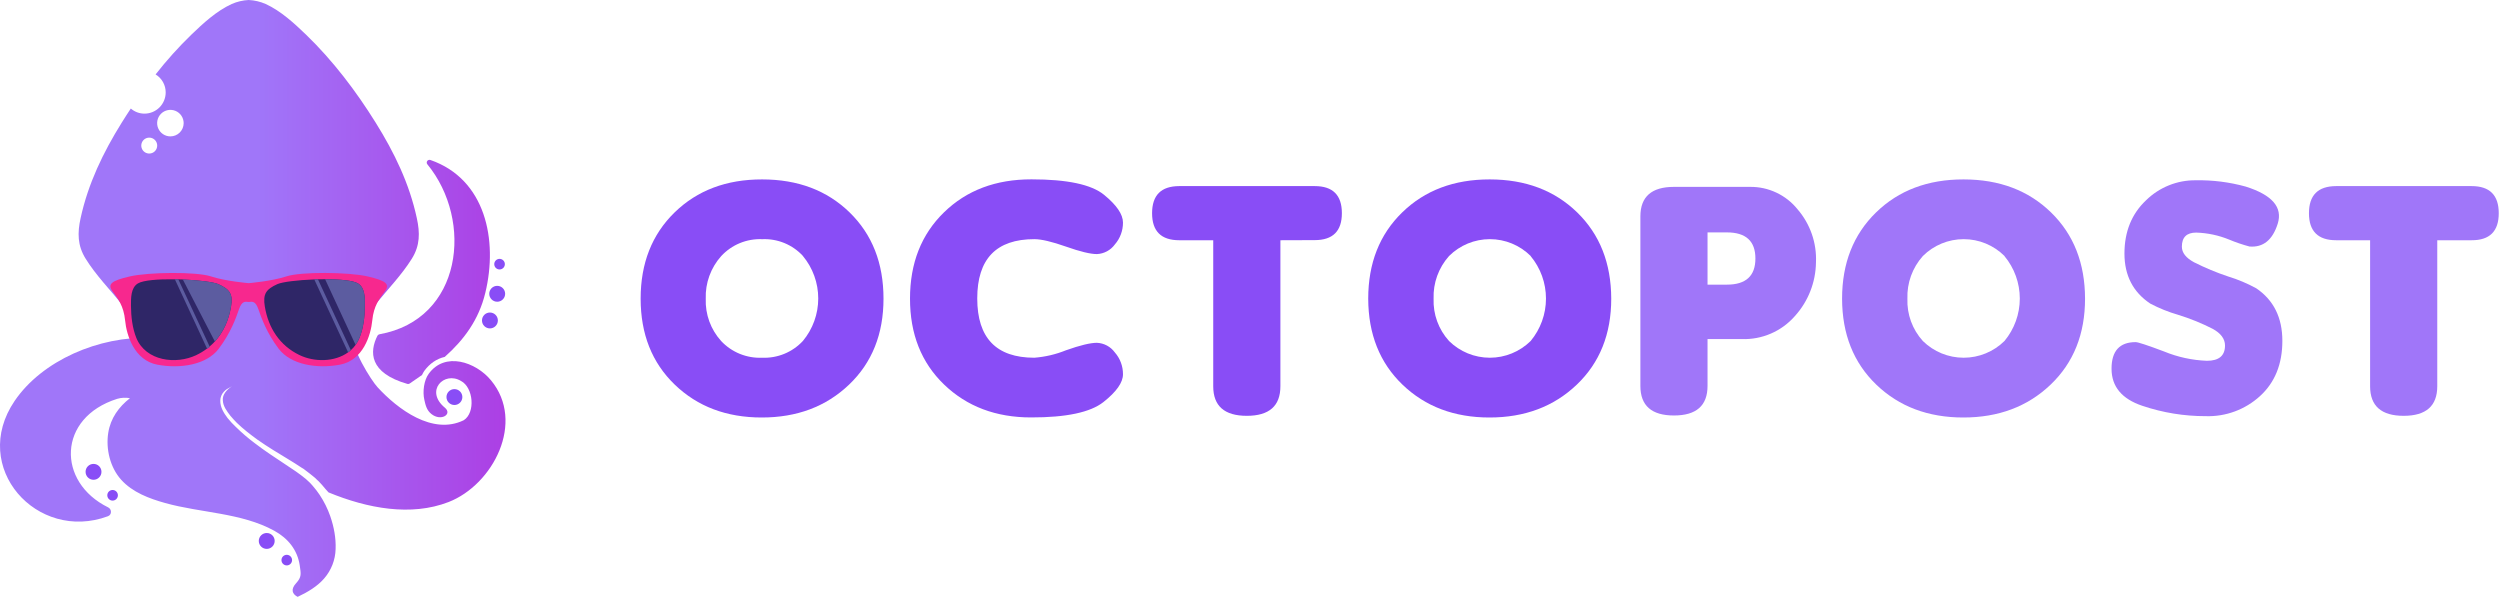 <svg width="222" height="53" viewBox="0 0 222 53" fill="none" xmlns="http://www.w3.org/2000/svg">
<path d="M43.094 26.009C42.516 28.408 41.185 30.19 39.494 31.692C38.766 31.859 38.151 32.289 37.678 32.935C37.599 33.051 37.53 33.174 37.473 33.302C37.12 33.551 36.752 33.806 36.385 34.054C36.356 34.076 36.322 34.09 36.287 34.097C36.251 34.103 36.215 34.102 36.18 34.092C32.764 33.115 32.797 31.232 33.519 29.808C33.538 29.776 33.564 29.749 33.594 29.727C33.625 29.706 33.659 29.691 33.695 29.683C41.067 28.371 42.062 19.598 37.946 14.586C37.913 14.545 37.895 14.494 37.894 14.441C37.893 14.388 37.909 14.336 37.94 14.294C37.971 14.251 38.015 14.219 38.065 14.204C38.115 14.188 38.169 14.189 38.219 14.207C43.106 15.899 44.238 21.296 43.094 26.009Z" fill="url(#paint0_linear_944_257)"/>
<path d="M43.598 33.769C42.248 32.139 39.5 31.195 38.058 33.209C37.653 33.775 37.51 34.77 37.684 35.516C37.784 35.957 37.883 36.436 38.319 36.772C39.164 37.437 40.197 36.784 39.507 36.206C37.691 34.701 39.444 32.929 40.936 33.83C42.037 34.403 42.236 36.641 41.185 37.313C38.417 38.674 35.309 36.33 33.524 34.384C32.984 33.8 31.106 30.877 31.287 29.453C32.002 28.695 32.661 27.88 33.308 27.072C34.389 25.735 35.67 24.421 36.578 22.962C37.299 21.799 37.299 20.674 37.014 19.374C36.355 16.309 35.018 13.548 33.362 10.894C31.61 8.082 29.569 5.39 27.182 3.083C26.119 2.063 24.938 0.969 23.59 0.353C23.114 0.145 22.604 0.025 22.085 0C21.567 0.025 21.057 0.145 20.581 0.353C19.232 0.969 18.049 2.061 16.988 3.083C15.852 4.185 14.793 5.363 13.817 6.609C14.092 6.775 14.318 7.01 14.475 7.29C14.632 7.57 14.714 7.885 14.713 8.206C14.713 8.705 14.515 9.183 14.163 9.537C13.811 9.89 13.334 10.089 12.835 10.091C12.387 10.093 11.954 9.932 11.616 9.637C11.342 10.054 11.069 10.47 10.808 10.893C9.154 13.548 7.823 16.311 7.157 19.373C6.871 20.673 6.877 21.799 7.598 22.961C8.5 24.422 9.781 25.734 10.863 27.071C11.671 28.072 12.492 29.098 13.418 30C8.786 29.832 3.737 32.014 1.299 35.602C-2.718 41.509 3.295 48.175 9.582 45.843C9.942 45.713 9.942 45.221 9.601 45.053C5.042 42.815 5.086 37.095 10.409 35.416C10.776 35.309 11.164 35.29 11.54 35.36C10.558 36.125 9.818 37.132 9.613 38.432C9.383 39.861 9.781 41.516 10.757 42.597C11.758 43.716 13.257 44.276 14.668 44.668C17.82 45.551 21.427 45.526 24.343 47.124C25.568 47.796 26.414 48.822 26.619 50.22C26.725 50.954 26.799 51.24 26.296 51.787C25.792 52.334 25.948 52.757 26.432 53C27.346 52.571 28.186 52.061 28.782 51.371C29.417 50.644 29.778 49.718 29.802 48.753C29.84 47.789 29.659 46.795 29.324 45.831C29.09 45.163 28.773 44.527 28.381 43.938C28.208 43.679 28.018 43.431 27.814 43.196L27.604 42.956C27.57 42.921 27.536 42.887 27.502 42.851L27.267 42.633C27.229 42.599 27.193 42.565 27.157 42.531C26.588 42.06 25.96 41.642 25.322 41.227C24.416 40.628 23.501 40.029 22.632 39.361C22.036 38.916 21.471 38.431 20.94 37.91C20.679 37.666 20.436 37.404 20.212 37.127C19.881 36.689 19.552 36.177 19.561 35.572C19.565 35.276 19.681 34.992 19.886 34.779C20.037 34.602 20.232 34.494 20.428 34.394C20.481 34.365 20.534 34.335 20.587 34.304C20.578 34.31 20.57 34.317 20.561 34.322L20.571 34.317C20.125 34.611 19.726 35.062 19.789 35.569C19.809 36.072 20.148 36.517 20.463 36.927C20.64 37.139 20.831 37.344 21.028 37.544C21.591 38.092 22.225 38.578 22.864 39.044C23.748 39.666 24.671 40.222 25.601 40.783C25.991 41.019 26.385 41.265 26.773 41.525C26.831 41.562 26.89 41.596 26.953 41.633C27.022 41.68 27.081 41.733 27.147 41.781C27.257 41.857 27.36 41.94 27.464 42.022C27.568 42.103 27.661 42.175 27.758 42.257L27.994 42.45L28.155 42.611C28.2 42.653 28.248 42.689 28.291 42.732C28.505 42.951 28.704 43.179 28.894 43.415C28.986 43.521 29.086 43.617 29.175 43.726C32.65 45.155 36.498 45.871 39.828 44.583C43.784 43.048 46.676 37.48 43.598 33.769ZM13.257 13.635C13.117 13.636 12.979 13.595 12.863 13.518C12.746 13.441 12.655 13.331 12.601 13.202C12.547 13.073 12.532 12.93 12.559 12.793C12.586 12.656 12.652 12.529 12.751 12.43C12.85 12.331 12.976 12.263 13.113 12.236C13.25 12.208 13.393 12.222 13.522 12.275C13.651 12.328 13.762 12.419 13.84 12.535C13.918 12.652 13.959 12.788 13.959 12.928C13.959 13.115 13.885 13.294 13.754 13.427C13.622 13.559 13.443 13.634 13.257 13.635ZM15.134 12.111C14.902 12.112 14.673 12.043 14.479 11.914C14.285 11.785 14.134 11.602 14.044 11.386C13.955 11.171 13.931 10.934 13.976 10.706C14.021 10.477 14.133 10.267 14.298 10.102C14.462 9.937 14.672 9.824 14.901 9.779C15.129 9.733 15.366 9.756 15.582 9.845C15.797 9.934 15.981 10.085 16.111 10.279C16.24 10.473 16.309 10.701 16.309 10.934C16.309 11.246 16.185 11.545 15.965 11.766C15.744 11.987 15.444 12.111 15.132 12.111H15.134Z" fill="url(#paint1_linear_944_257)"/>
<path d="M44.361 23.928C44.621 23.928 44.831 23.717 44.831 23.457C44.831 23.198 44.621 22.987 44.361 22.987C44.101 22.987 43.89 23.198 43.89 23.457C43.89 23.717 44.101 23.928 44.361 23.928Z" fill="#894DF6"/>
<path d="M44.152 26.794C44.541 26.794 44.857 26.478 44.857 26.088C44.857 25.698 44.541 25.383 44.152 25.383C43.762 25.383 43.446 25.698 43.446 26.088C43.446 26.478 43.762 26.794 44.152 26.794Z" fill="#894DF6"/>
<path d="M43.505 29.163C43.895 29.163 44.211 28.847 44.211 28.457C44.211 28.068 43.895 27.752 43.505 27.752C43.116 27.752 42.8 28.068 42.8 28.457C42.8 28.847 43.116 29.163 43.505 29.163Z" fill="#894DF6"/>
<path d="M40.352 35.964C40.741 35.964 41.057 35.648 41.057 35.258C41.057 34.869 40.741 34.553 40.352 34.553C39.962 34.553 39.646 34.869 39.646 35.258C39.646 35.648 39.962 35.964 40.352 35.964Z" fill="#894DF6"/>
<path d="M25.465 50.209C25.724 50.209 25.935 49.998 25.935 49.738C25.935 49.478 25.724 49.267 25.465 49.267C25.205 49.267 24.994 49.478 24.994 49.738C24.994 49.998 25.205 50.209 25.465 50.209Z" fill="#894DF6"/>
<path d="M23.686 48.742C24.075 48.742 24.391 48.426 24.391 48.036C24.391 47.647 24.075 47.331 23.686 47.331C23.296 47.331 22.98 47.647 22.98 48.036C22.98 48.426 23.296 48.742 23.686 48.742Z" fill="#894DF6"/>
<path d="M9.999 44.453C10.258 44.453 10.469 44.242 10.469 43.982C10.469 43.722 10.258 43.511 9.999 43.511C9.739 43.511 9.528 43.722 9.528 43.982C9.528 44.242 9.739 44.453 9.999 44.453Z" fill="#894DF6"/>
<path d="M8.305 42.605C8.695 42.605 9.01 42.289 9.01 41.899C9.01 41.509 8.695 41.194 8.305 41.194C7.915 41.194 7.599 41.509 7.599 41.899C7.599 42.289 7.915 42.605 8.305 42.605Z" fill="#894DF6"/>
<path d="M22.084 26.815C22.418 26.772 22.692 26.729 22.949 27.471C23.206 28.214 23.677 29.556 24.748 30.97C25.819 32.383 28.132 32.769 30.188 32.383C32.245 31.997 32.93 29.769 33.058 28.457C33.186 27.145 33.7 26.514 34.172 25.871C34.643 25.229 34.3 24.929 32.63 24.543C30.96 24.158 26.718 24.115 25.433 24.543C24.148 24.971 22.084 25.145 22.084 25.145C22.084 25.145 20.02 24.974 18.735 24.545C17.45 24.116 13.209 24.16 11.538 24.545C9.867 24.93 9.525 25.231 9.996 25.873C10.467 26.516 10.982 27.147 11.11 28.459C11.238 29.771 11.924 32 13.98 32.385C16.036 32.77 18.349 32.385 19.42 30.971C20.491 29.558 20.962 28.215 21.219 27.473C21.477 26.731 21.75 26.772 22.084 26.815Z" fill="#F7288E"/>
<path d="M20.516 27.229C20.317 28.422 19.845 29.485 19.08 30.325C18.932 30.482 18.776 30.632 18.613 30.773C18.539 30.835 18.464 30.897 18.384 30.953C18.091 31.176 17.776 31.368 17.444 31.526C15.635 32.402 12.949 32.06 12.109 30.014C11.749 29.125 11.638 28.093 11.63 27.142C11.63 26.483 11.606 25.562 12.24 25.171C12.725 24.876 14.099 24.779 15.529 24.804H15.834C15.965 24.81 16.102 24.816 16.232 24.816C17.637 24.878 18.962 25.04 19.391 25.232C19.907 25.468 20.236 25.686 20.411 25.991C20.585 26.297 20.61 26.676 20.516 27.229Z" fill="#2F2667"/>
<path d="M32.396 27.142C32.396 28.093 32.284 29.125 31.917 30.014C31.83 30.233 31.715 30.44 31.576 30.63C31.453 30.801 31.311 30.957 31.153 31.096C31.078 31.167 30.996 31.231 30.91 31.289C29.716 32.153 27.913 32.172 26.582 31.524C24.823 30.672 23.828 29.105 23.517 27.225C23.33 26.093 23.629 25.683 24.636 25.229C25.084 25.03 26.462 24.868 27.906 24.812C28.012 24.807 28.124 24.807 28.23 24.8C28.441 24.794 28.659 24.794 28.87 24.794C30.166 24.794 31.351 24.9 31.792 25.167C32.43 25.562 32.405 26.483 32.396 27.142Z" fill="#2F2667"/>
<path d="M32.396 27.142C32.396 28.093 32.284 29.125 31.917 30.014C31.83 30.233 31.715 30.44 31.576 30.63L28.871 24.799C30.166 24.799 31.352 24.905 31.793 25.173C32.43 25.562 32.405 26.483 32.396 27.142Z" fill="#5C5CA0"/>
<path d="M31.155 31.096C31.08 31.167 30.999 31.231 30.913 31.289L27.909 24.816C28.015 24.81 28.127 24.81 28.232 24.804L31.155 31.096Z" fill="#5C5CA0"/>
<path d="M18.632 30.816C18.557 30.875 18.477 30.922 18.396 30.972L18.384 30.953L15.529 24.804H15.834L18.616 30.773L18.632 30.816Z" fill="#5C5CA0"/>
<path d="M20.516 27.229C20.317 28.422 19.845 29.485 19.08 30.325L16.232 24.816C17.637 24.878 18.962 25.04 19.391 25.232C19.907 25.468 20.236 25.686 20.411 25.991C20.585 26.297 20.61 26.676 20.516 27.229Z" fill="#5C5CA0"/>
<path d="M78.455 26.518C78.455 29.665 77.435 32.212 75.394 34.158C73.353 36.104 70.769 37.076 67.641 37.074C64.515 37.074 61.942 36.102 59.921 34.158C57.9 32.214 56.889 29.668 56.889 26.518C56.889 23.375 57.894 20.823 59.904 18.864C61.914 16.905 64.507 15.927 67.681 15.932C70.853 15.932 73.441 16.909 75.447 18.864C77.453 20.819 78.455 23.37 78.455 26.518ZM71.305 22.734C70.848 22.236 70.287 21.845 69.662 21.586C69.037 21.328 68.363 21.21 67.687 21.24C67.007 21.21 66.329 21.329 65.7 21.588C65.07 21.848 64.505 22.241 64.043 22.741C63.114 23.779 62.622 25.136 62.671 26.528C62.619 27.912 63.111 29.262 64.043 30.288C64.507 30.782 65.072 31.169 65.7 31.424C66.328 31.679 67.004 31.796 67.681 31.766C68.356 31.794 69.028 31.674 69.653 31.417C70.278 31.16 70.839 30.77 71.299 30.275C72.179 29.215 72.66 27.882 72.66 26.504C72.66 25.127 72.179 23.793 71.299 22.734H71.305Z" fill="#894DF6"/>
<path d="M99.721 33.237C99.721 33.966 99.142 34.788 97.984 35.703C96.827 36.617 94.686 37.072 91.56 37.068C88.437 37.068 85.864 36.096 83.84 34.152C81.817 32.208 80.806 29.661 80.809 26.512C80.809 23.368 81.814 20.817 83.824 18.858C85.834 16.899 88.426 15.921 91.6 15.926C94.772 15.926 96.918 16.383 98.037 17.297C99.157 18.212 99.719 19.034 99.721 19.762C99.725 20.479 99.467 21.172 98.995 21.711C98.811 21.963 98.572 22.17 98.297 22.317C98.022 22.465 97.717 22.549 97.405 22.562C96.828 22.562 95.91 22.34 94.661 21.899C93.412 21.459 92.471 21.237 91.848 21.237C88.469 21.237 86.779 22.992 86.779 26.502C86.779 30.012 88.469 31.766 91.848 31.766C92.815 31.692 93.763 31.468 94.661 31.104C95.91 30.66 96.828 30.441 97.405 30.441C97.717 30.454 98.022 30.538 98.297 30.685C98.573 30.832 98.811 31.04 98.995 31.293C99.468 31.83 99.726 32.522 99.721 33.237Z" fill="#894DF6"/>
<path d="M113.699 21.333V34.301C113.699 36.05 112.705 36.925 110.717 36.925C108.729 36.925 107.735 36.05 107.735 34.301V21.333H104.72C103.11 21.333 102.305 20.533 102.305 18.934C102.305 17.335 103.107 16.532 104.713 16.525H116.747C118.353 16.525 119.157 17.325 119.159 18.924C119.161 20.523 118.357 21.323 116.747 21.323L113.699 21.333Z" fill="#894DF6"/>
<path d="M143.078 26.518C143.078 29.666 142.057 32.213 140.016 34.159C137.975 36.105 135.391 37.077 132.263 37.074C129.14 37.074 126.566 36.102 124.543 34.159C122.52 32.215 121.505 29.668 121.498 26.518C121.498 23.375 122.503 20.824 124.513 18.865C126.523 16.905 129.115 15.928 132.29 15.932C135.461 15.932 138.05 16.91 140.056 18.865C142.061 20.819 143.069 23.371 143.078 26.518ZM135.928 22.735C134.964 21.775 133.66 21.237 132.301 21.237C130.942 21.237 129.638 21.775 128.675 22.735C127.746 23.773 127.255 25.13 127.303 26.521C127.251 27.906 127.744 29.256 128.675 30.282C129.641 31.233 130.942 31.766 132.298 31.766C133.653 31.766 134.955 31.233 135.921 30.282C136.801 29.223 137.283 27.889 137.283 26.512C137.283 25.134 136.801 23.8 135.921 22.741L135.928 22.735Z" fill="#894DF6"/>
<path d="M151.629 30.11V34.271C151.629 36.021 150.635 36.895 148.647 36.895C146.66 36.895 145.666 36.021 145.666 34.271V19.219C145.666 17.47 146.66 16.595 148.647 16.595H155.407C156.214 16.586 157.012 16.76 157.742 17.105C158.472 17.449 159.115 17.954 159.621 18.583C160.749 19.889 161.335 21.577 161.258 23.301C161.236 25.067 160.569 26.764 159.382 28.072C158.798 28.74 158.072 29.269 157.258 29.621C156.444 29.974 155.561 30.141 154.674 30.11H151.629ZM151.629 20.637V25.276H153.349C155.037 25.276 155.88 24.503 155.88 22.956C155.88 21.41 155.037 20.637 153.349 20.637H151.629Z" fill="#A076F9"/>
<path d="M185.152 26.518C185.152 29.666 184.132 32.213 182.091 34.159C180.05 36.105 177.466 37.077 174.338 37.074C171.215 37.074 168.641 36.102 166.618 34.159C164.595 32.215 163.581 29.668 163.577 26.518C163.577 23.375 164.582 20.824 166.592 18.865C168.602 16.905 171.194 15.928 174.368 15.932C177.54 15.932 180.128 16.91 182.134 18.865C184.14 20.819 185.146 23.371 185.152 26.518ZM178.002 22.735C177.039 21.775 175.735 21.237 174.376 21.237C173.017 21.237 171.713 21.775 170.75 22.735C169.821 23.773 169.329 25.13 169.378 26.521C169.326 27.906 169.819 29.256 170.75 30.282C171.716 31.233 173.017 31.766 174.373 31.766C175.728 31.766 177.03 31.233 177.996 30.282C178.876 29.223 179.358 27.889 179.358 26.512C179.358 25.134 178.876 23.8 177.996 22.741L178.002 22.735Z" fill="#A076F9"/>
<path d="M195.868 36.955C193.952 36.958 192.05 36.647 190.235 36.034C188.417 35.422 187.507 34.327 187.505 32.747C187.503 31.168 188.217 30.379 189.649 30.381C189.857 30.381 190.699 30.657 192.167 31.21C193.377 31.709 194.666 31.989 195.974 32.038C197.045 32.038 197.581 31.586 197.581 30.683C197.581 30.091 197.213 29.595 196.477 29.195C195.492 28.694 194.466 28.278 193.409 27.953C192.556 27.706 191.73 27.373 190.944 26.959C189.416 25.941 188.651 24.46 188.651 22.516C188.651 20.572 189.29 18.996 190.566 17.788C191.149 17.215 191.84 16.762 192.599 16.457C193.357 16.151 194.169 15.999 194.986 16.009C196.483 15.982 197.976 16.17 199.419 16.569C201.772 17.311 202.719 18.409 202.262 19.862C201.805 21.315 200.968 21.991 199.751 21.89C199.135 21.725 198.53 21.519 197.942 21.273C197.013 20.894 196.025 20.684 195.023 20.654C194.174 20.654 193.75 21.071 193.75 21.906C193.75 22.439 194.109 22.899 194.827 23.288C195.808 23.783 196.823 24.206 197.865 24.553C198.729 24.816 199.563 25.167 200.354 25.6C201.9 26.647 202.673 28.204 202.673 30.269C202.673 32.334 202.01 33.97 200.685 35.176C199.372 36.374 197.644 37.012 195.868 36.955Z" fill="#A076F9"/>
<path d="M216.429 21.333V34.301C216.429 36.05 215.435 36.925 213.447 36.925C211.459 36.925 210.465 36.05 210.465 34.301V21.333H207.45C205.84 21.333 205.035 20.533 205.035 18.934C205.035 17.335 205.838 16.532 207.443 16.525H219.477C221.085 16.525 221.889 17.328 221.889 18.934C221.889 20.54 221.085 21.34 219.477 21.333H216.429Z" fill="#A076F9"/>
<defs>
<linearGradient id="paint0_linear_944_257" x1="0.001" y1="26.498" x2="44.889" y2="26.498" gradientUnits="userSpaceOnUse">
<stop stop-color="#A076F9"/>
<stop offset="0.51" stop-color="#A076F9"/>
<stop offset="1" stop-color="#AC3FE4"/>
</linearGradient>
<linearGradient id="paint1_linear_944_257" x1="-0.002" y1="26.5" x2="44.889" y2="26.5" gradientUnits="userSpaceOnUse">
<stop stop-color="#A076F9"/>
<stop offset="0.51" stop-color="#A076F9"/>
<stop offset="1" stop-color="#AC3FE4"/>
</linearGradient>
</defs>
</svg>

